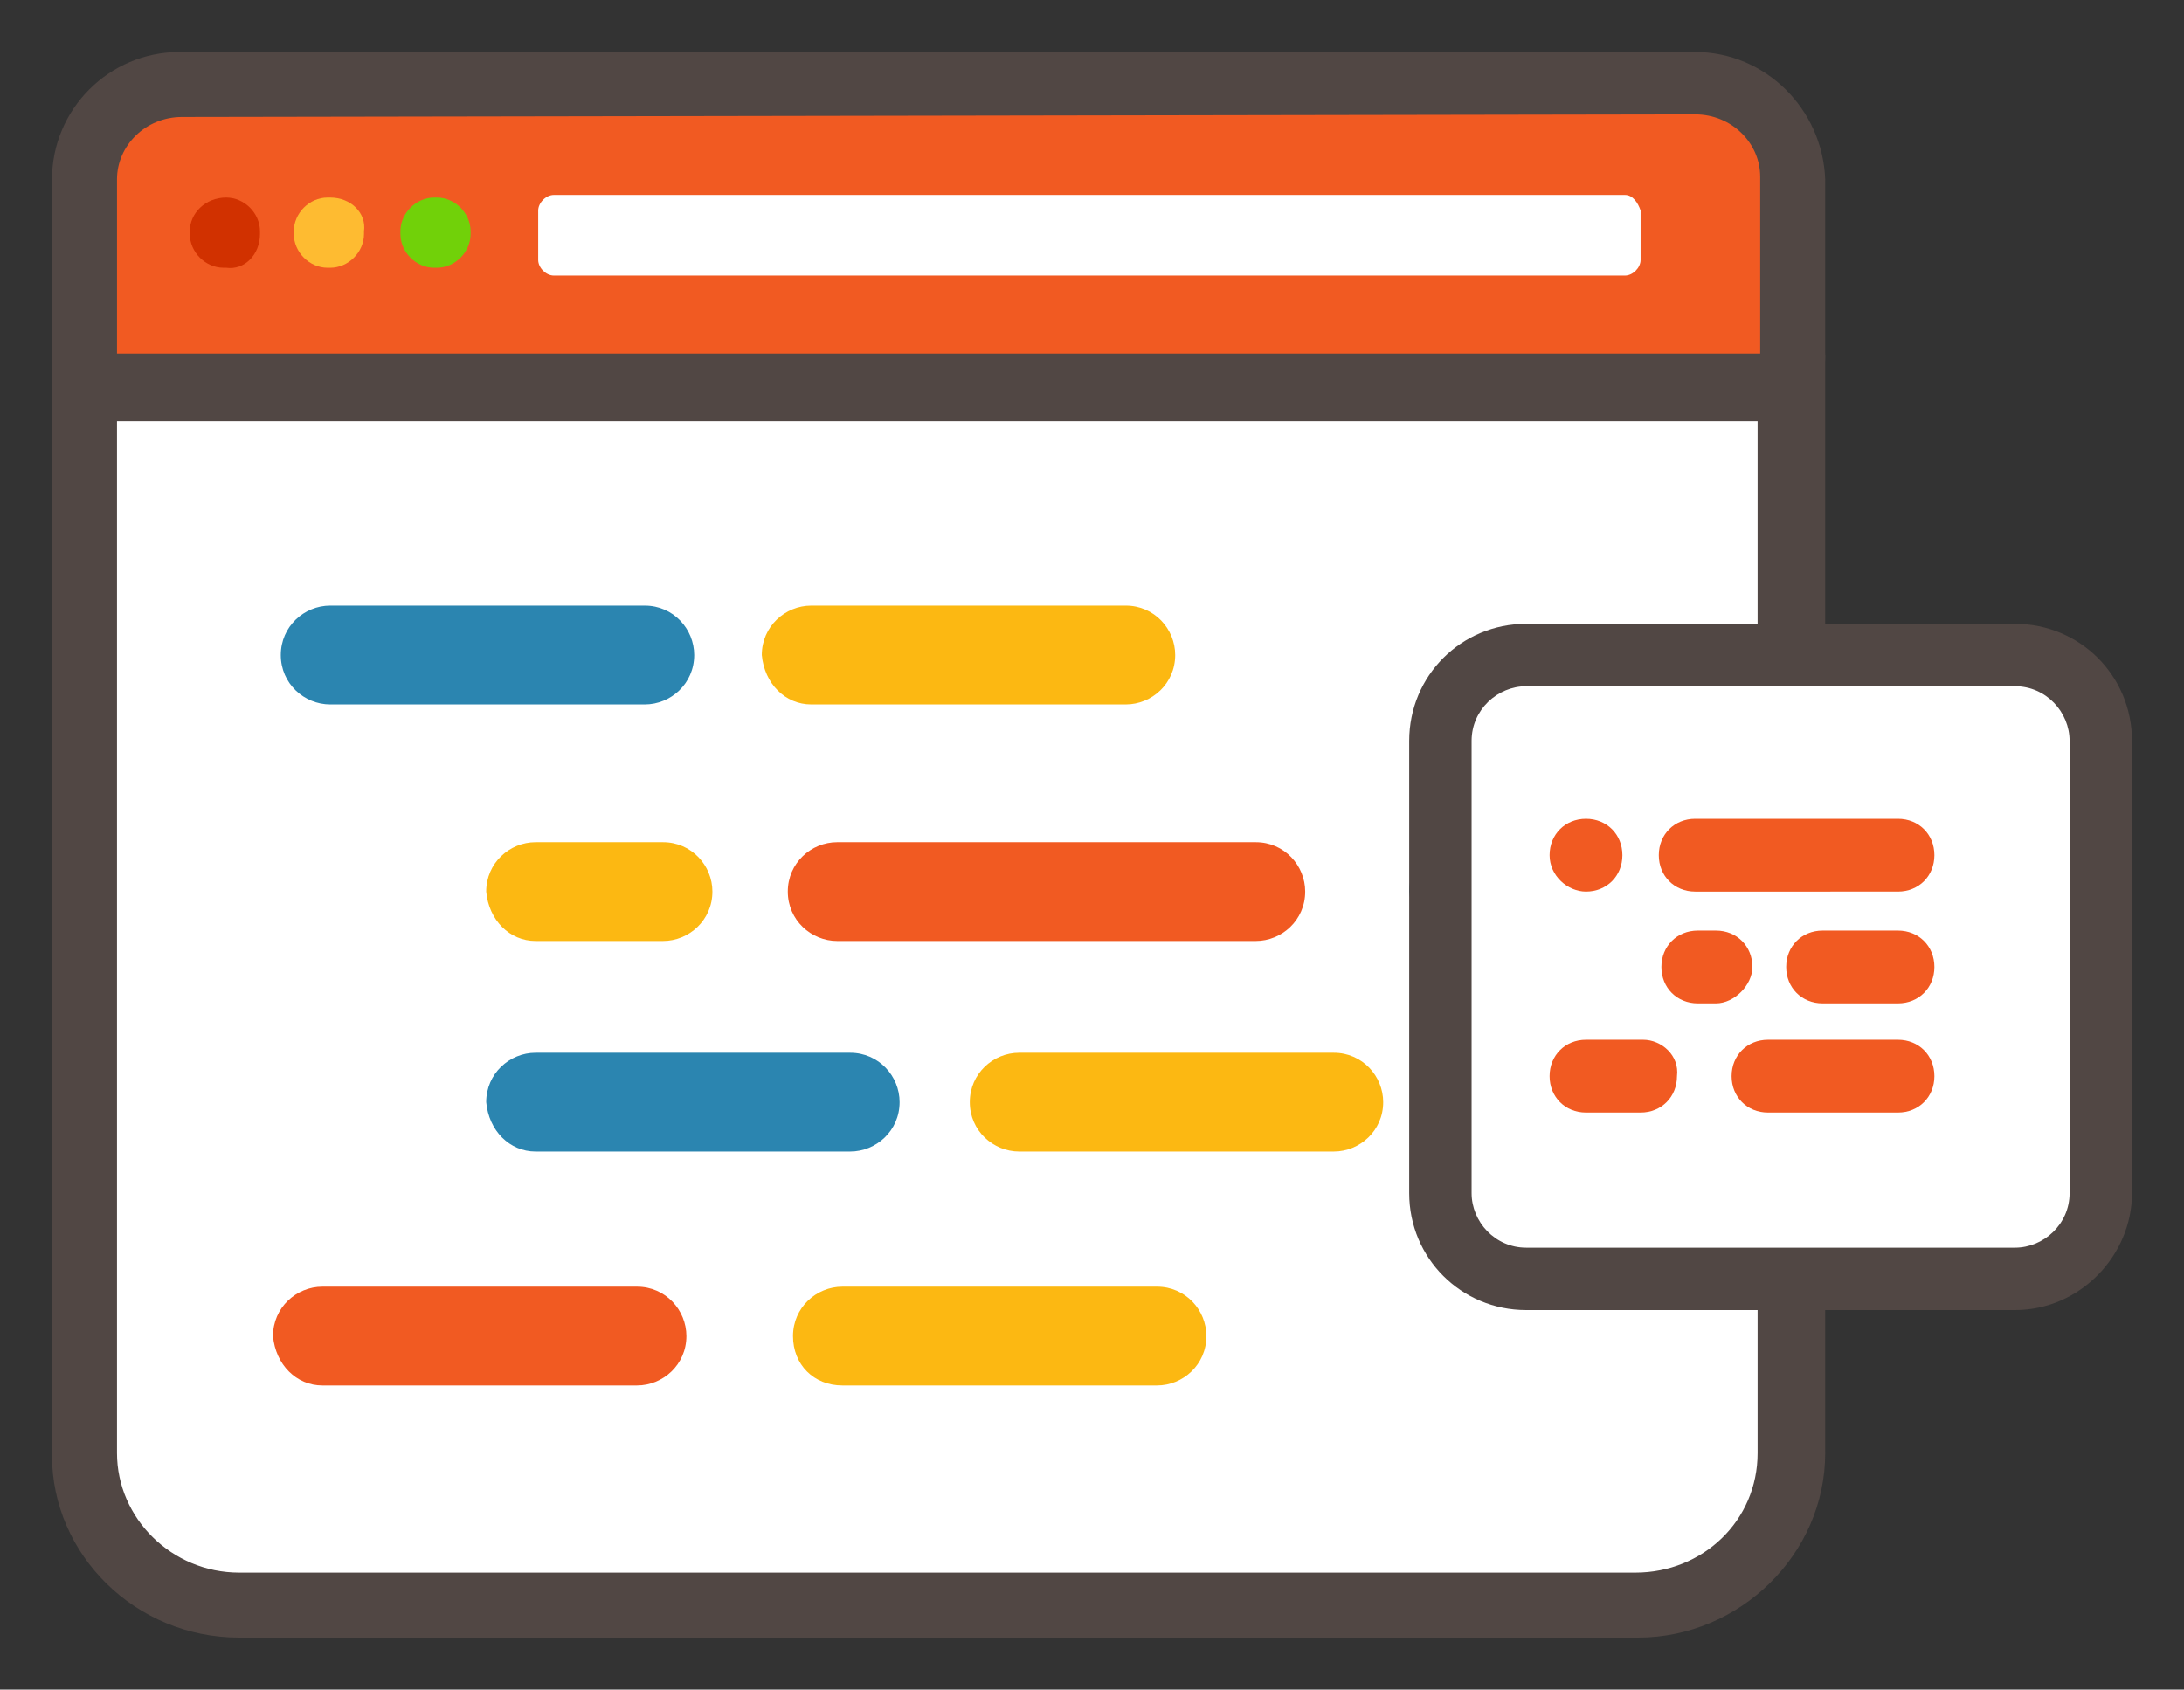 <svg xmlns="http://www.w3.org/2000/svg" version="1.1" x="0px" y="0px" viewBox="0 0 84 65"><rect x="0" y="0" width="84" height="65" fill="#333333" stroke="none"/><style type="text/css">
	.st0{fill:#FFFFFF;}
	.st1{fill:#514744;}
	.st2{fill:#2B85B0;}
	.st3{fill:#FCB812;}
	.st4{fill:#F15A22;}
	.st5{fill:#D13100;}
	.st6{fill:#FEBB31;}
	.st7{fill:#71D109;}
</style><path class="st0" d="M9.2 61.8c-3.3 0-5.9-2.6-5.9-5.9V13.7c0-0.7 0.6-1.2 1.2-1.2h63.2c0.7 0 1.2 0.6 1.2 1.2v42.2c0 3.2-2.7 5.9-5.9 5.9C63 61.8 9.2 61.8 9.2 61.8z"/><path class="st1" d="M67.6 13.7v42.2c0 2.6-2.1 4.6-4.7 4.6H9.2c-2.6 0-4.7-2.1-4.7-4.6V13.7H67.6M67.6 11.3H4.5c-1.4 0-2.5 1.1-2.5 2.5V56c0 3.8 3.2 7 7.2 7H63c3.9 0 7.2-3.2 7.2-7.1V13.7C70.1 12.4 69 11.3 67.6 11.3L67.6 11.3z"/><path class="st2" d="M12.7 27.1h12.1c1 0 1.9-0.8 1.9-1.9l0 0c0-1-0.8-1.9-1.9-1.9H12.7c-1 0-1.9 0.8-1.9 1.9l0 0C10.8 26.3 11.7 27.1 12.7 27.1z"/><path class="st3" d="M31.2 27.1h12.1c1 0 1.9-0.8 1.9-1.9l0 0c0-1-0.8-1.9-1.9-1.9H31.2c-1 0-1.9 0.8-1.9 1.9l0 0C29.4 26.3 30.2 27.1 31.2 27.1z"/><path class="st2" d="M20.6 44.3h12.1c1 0 1.9-0.8 1.9-1.9l0 0c0-1-0.8-1.9-1.9-1.9H20.6c-1 0-1.9 0.8-1.9 1.9l0 0C18.8 43.5 19.6 44.3 20.6 44.3z"/><path class="st3" d="M39.2 44.3h12.1c1 0 1.9-0.8 1.9-1.9l0 0c0-1-0.8-1.9-1.9-1.9H39.2c-1 0-1.9 0.8-1.9 1.9l0 0C37.3 43.5 38.2 44.3 39.2 44.3z"/><path class="st4" d="M32.2 36.2h16.1c1 0 1.9-0.8 1.9-1.9l0 0c0-1-0.8-1.9-1.9-1.9H32.2c-1 0-1.9 0.8-1.9 1.9l0 0C30.3 35.4 31.2 36.2 32.2 36.2z"/><path class="st3" d="M20.6 36.2h4.9c1 0 1.9-0.8 1.9-1.9l0 0c0-1-0.8-1.9-1.9-1.9h-4.9c-1 0-1.9 0.8-1.9 1.9l0 0C18.8 35.4 19.6 36.2 20.6 36.2z"/><path class="st2" d="M56.1 36.2h12.1c1 0 1.9-0.8 1.9-1.9l0 0c0-1-0.8-1.9-1.9-1.9H56.1c-1 0-1.9 0.8-1.9 1.9l0 0C54.3 35.4 55.1 36.2 56.1 36.2z"/><path class="st4" d="M12.4 53.3h12.1c1 0 1.9-0.8 1.9-1.9l0 0c0-1-0.8-1.9-1.9-1.9H12.4c-1 0-1.9 0.8-1.9 1.9l0 0C10.6 52.5 11.4 53.3 12.4 53.3z"/><path class="st3" d="M32.4 53.3h12.1c1 0 1.9-0.8 1.9-1.9l0 0c0-1-0.8-1.9-1.9-1.9H32.4c-1 0-1.9 0.8-1.9 1.9l0 0C30.5 52.5 31.3 53.3 32.4 53.3z"/><path class="st4" d="M4.5 14.9c-0.7 0-1.2-0.6-1.2-1.2V6.9c0-2 1.7-3.7 3.7-3.7h58.2c2 0 3.7 1.6 3.7 3.7v6.8c0 0.7-0.6 1.2-1.2 1.2C67.7 14.9 4.5 14.9 4.5 14.9z"/><path class="st1" d="M65.2 4.4c1.4 0 2.5 1.1 2.5 2.4v6.8H4.5V6.9c0-1.3 1.1-2.4 2.5-2.4L65.2 4.4M65.2 2H6.9C4.2 2 2 4.2 2 6.9v6.8c0 1.4 1.1 2.5 2.5 2.5h63.2c1.4 0 2.5-1.1 2.5-2.5V6.9C70.1 4.2 67.9 2 65.2 2L65.2 2z"/><path class="st5" d="M8.7 7.6L8.7 7.6c-0.8 0-1.4 0.6-1.4 1.3V9c0 0.7 0.6 1.3 1.3 1.3h0.1C9.4 10.4 10 9.8 10 9V8.9C10 8.2 9.4 7.6 8.7 7.6"/><path class="st6" d="M12.7 7.6h-0.1c-0.7 0-1.3 0.6-1.3 1.3V9c0 0.7 0.6 1.3 1.3 1.3h0.1c0.7 0 1.3-0.6 1.3-1.3V8.9C14.1 8.2 13.5 7.6 12.7 7.6"/><path class="st7" d="M16.8 7.6h-0.1c-0.7 0-1.3 0.6-1.3 1.3V9c0 0.7 0.6 1.3 1.3 1.3h0.1c0.7 0 1.3-0.6 1.3-1.3V8.9C18.1 8.2 17.5 7.6 16.8 7.6"/><path class="st0" d="M62.5 7.5H21.3c-0.3 0-0.6 0.3-0.6 0.6V10c0 0.3 0.3 0.6 0.6 0.6h41.2c0.3 0 0.6-0.3 0.6-0.6V8.1C63 7.8 62.8 7.5 62.5 7.5"/><path class="st0" d="M58.7 25.2h18.8c1.8 0 3.3 1.5 3.3 3.3v17.4c0 1.8-1.5 3.3-3.3 3.3H58.7c-1.8 0-3.3-1.5-3.3-3.3V28.5C55.4 26.6 56.9 25.2 58.7 25.2z"/><path class="st1" d="M77.5 50.4H58.7c-2.5 0-4.5-2-4.5-4.5V28.5c0-2.5 2-4.5 4.5-4.5h18.8c2.5 0 4.5 2 4.5 4.5v17.4C82 48.3 80 50.4 77.5 50.4zM58.7 26.4c-1.1 0-2.1 0.9-2.1 2.1v17.4c0 1.1 0.9 2.1 2.1 2.1h18.8c1.1 0 2.1-0.9 2.1-2.1V28.5c0-1.1-0.9-2.1-2.1-2.1H58.7z"/><path class="st4" d="M73 40h-5c-0.8 0-1.4 0.6-1.4 1.4 0 0.8 0.6 1.4 1.4 1.4h5c0.8 0 1.4-0.6 1.4-1.4S73.8 40 73 40zM63.2 40H61c-0.8 0-1.4 0.6-1.4 1.4 0 0.8 0.6 1.4 1.4 1.4h2.1c0.8 0 1.4-0.6 1.4-1.4C64.6 40.6 63.9 40 63.2 40zM73 35.8h-2.9c-0.8 0-1.4 0.6-1.4 1.4 0 0.8 0.6 1.4 1.4 1.4H73c0.8 0 1.4-0.6 1.4-1.4C74.4 36.4 73.8 35.8 73 35.8zM67.4 37.2c0-0.8-0.6-1.4-1.4-1.4h-0.7c-0.8 0-1.4 0.6-1.4 1.4 0 0.8 0.6 1.4 1.4 1.4H66C66.7 38.6 67.4 37.9 67.4 37.2zM73 31.5h-7.8c-0.8 0-1.4 0.6-1.4 1.4l0 0c0 0.8 0.6 1.4 1.4 1.4H73c0.8 0 1.4-0.6 1.4-1.4l0 0C74.4 32.1 73.8 31.5 73 31.5zM61 34.3c0.8 0 1.4-0.6 1.4-1.4l0 0c0-0.8-0.6-1.4-1.4-1.4 -0.8 0-1.4 0.6-1.4 1.4l0 0C59.6 33.7 60.3 34.3 61 34.3z"/></svg>